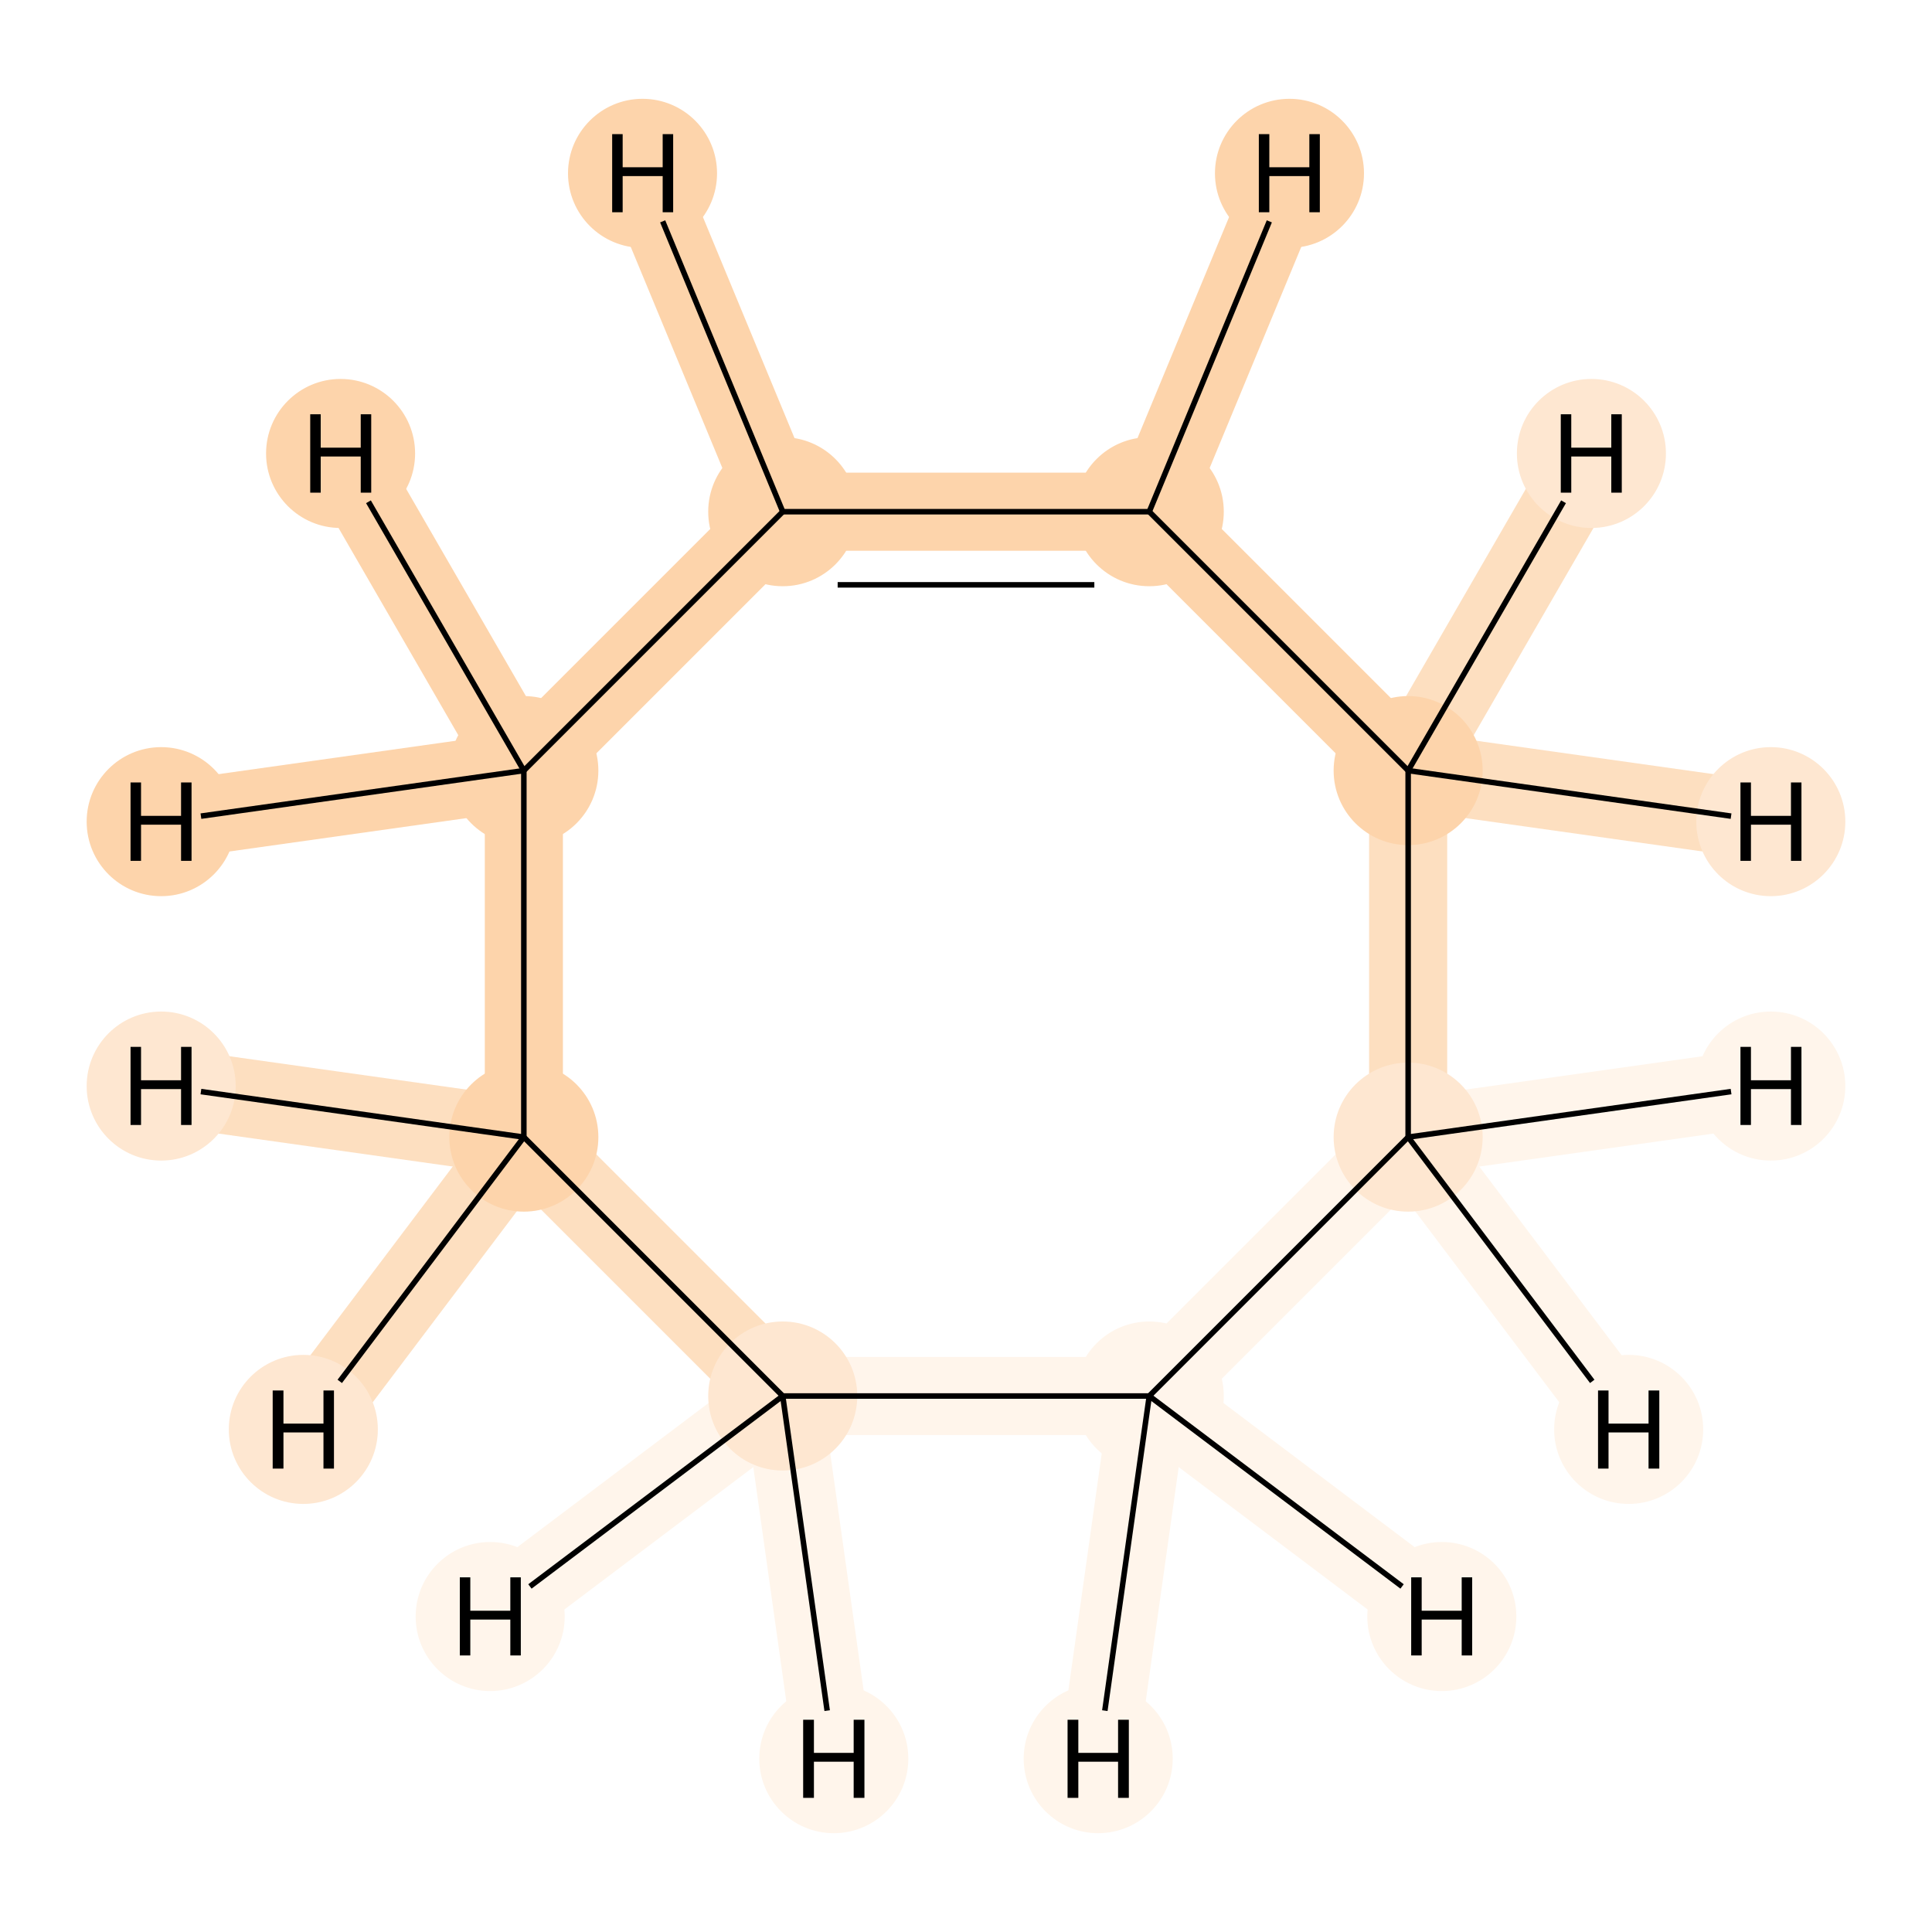 <?xml version='1.0' encoding='iso-8859-1'?>
<svg version='1.1' baseProfile='full'
              xmlns='http://www.w3.org/2000/svg'
                      xmlns:rdkit='http://www.rdkit.org/xml'
                      xmlns:xlink='http://www.w3.org/1999/xlink'
                  xml:space='preserve'
width='700px' height='700px' viewBox='0 0 700 700'>
<!-- END OF HEADER -->
<rect style='opacity:1.0;fill:#FFFFFF;stroke:none' width='700.0' height='700.0' x='0.0' y='0.0'> </rect>
<path d='M 416.4,505.8 L 283.6,505.8' style='fill:none;fill-rule:evenodd;stroke:#FFF5EB;stroke-width:28.3px;stroke-linecap:butt;stroke-linejoin:miter;stroke-opacity:1' />
<path d='M 416.4,505.8 L 510.2,412.0' style='fill:none;fill-rule:evenodd;stroke:#FFF5EB;stroke-width:28.3px;stroke-linecap:butt;stroke-linejoin:miter;stroke-opacity:1' />
<path d='M 416.4,505.8 L 522.4,585.7' style='fill:none;fill-rule:evenodd;stroke:#FFF5EB;stroke-width:28.3px;stroke-linecap:butt;stroke-linejoin:miter;stroke-opacity:1' />
<path d='M 416.4,505.8 L 397.9,637.2' style='fill:none;fill-rule:evenodd;stroke:#FFF5EB;stroke-width:28.3px;stroke-linecap:butt;stroke-linejoin:miter;stroke-opacity:1' />
<path d='M 283.6,505.8 L 189.8,412.0' style='fill:none;fill-rule:evenodd;stroke:#FDDFC0;stroke-width:28.3px;stroke-linecap:butt;stroke-linejoin:miter;stroke-opacity:1' />
<path d='M 283.6,505.8 L 302.1,637.2' style='fill:none;fill-rule:evenodd;stroke:#FFF5EB;stroke-width:28.3px;stroke-linecap:butt;stroke-linejoin:miter;stroke-opacity:1' />
<path d='M 283.6,505.8 L 177.6,585.7' style='fill:none;fill-rule:evenodd;stroke:#FFF5EB;stroke-width:28.3px;stroke-linecap:butt;stroke-linejoin:miter;stroke-opacity:1' />
<path d='M 189.8,412.0 L 189.8,279.2' style='fill:none;fill-rule:evenodd;stroke:#FDD4AB;stroke-width:28.3px;stroke-linecap:butt;stroke-linejoin:miter;stroke-opacity:1' />
<path d='M 189.8,412.0 L 109.9,517.9' style='fill:none;fill-rule:evenodd;stroke:#FDDFC0;stroke-width:28.3px;stroke-linecap:butt;stroke-linejoin:miter;stroke-opacity:1' />
<path d='M 189.8,412.0 L 58.4,393.5' style='fill:none;fill-rule:evenodd;stroke:#FDDFC0;stroke-width:28.3px;stroke-linecap:butt;stroke-linejoin:miter;stroke-opacity:1' />
<path d='M 189.8,279.2 L 283.6,185.4' style='fill:none;fill-rule:evenodd;stroke:#FDD4AB;stroke-width:28.3px;stroke-linecap:butt;stroke-linejoin:miter;stroke-opacity:1' />
<path d='M 189.8,279.2 L 58.4,297.7' style='fill:none;fill-rule:evenodd;stroke:#FDD4AB;stroke-width:28.3px;stroke-linecap:butt;stroke-linejoin:miter;stroke-opacity:1' />
<path d='M 189.8,279.2 L 123.4,164.3' style='fill:none;fill-rule:evenodd;stroke:#FDD4AB;stroke-width:28.3px;stroke-linecap:butt;stroke-linejoin:miter;stroke-opacity:1' />
<path d='M 283.6,185.4 L 416.4,185.4' style='fill:none;fill-rule:evenodd;stroke:#FDD4AB;stroke-width:28.3px;stroke-linecap:butt;stroke-linejoin:miter;stroke-opacity:1' />
<path d='M 283.6,185.4 L 232.8,62.8' style='fill:none;fill-rule:evenodd;stroke:#FDD4AB;stroke-width:28.3px;stroke-linecap:butt;stroke-linejoin:miter;stroke-opacity:1' />
<path d='M 416.4,185.4 L 510.2,279.2' style='fill:none;fill-rule:evenodd;stroke:#FDD4AB;stroke-width:28.3px;stroke-linecap:butt;stroke-linejoin:miter;stroke-opacity:1' />
<path d='M 416.4,185.4 L 467.2,62.8' style='fill:none;fill-rule:evenodd;stroke:#FDD4AB;stroke-width:28.3px;stroke-linecap:butt;stroke-linejoin:miter;stroke-opacity:1' />
<path d='M 510.2,279.2 L 510.2,412.0' style='fill:none;fill-rule:evenodd;stroke:#FDDFC0;stroke-width:28.3px;stroke-linecap:butt;stroke-linejoin:miter;stroke-opacity:1' />
<path d='M 510.2,279.2 L 576.6,164.3' style='fill:none;fill-rule:evenodd;stroke:#FDDFC0;stroke-width:28.3px;stroke-linecap:butt;stroke-linejoin:miter;stroke-opacity:1' />
<path d='M 510.2,279.2 L 641.6,297.7' style='fill:none;fill-rule:evenodd;stroke:#FDDFC0;stroke-width:28.3px;stroke-linecap:butt;stroke-linejoin:miter;stroke-opacity:1' />
<path d='M 510.2,412.0 L 641.6,393.5' style='fill:none;fill-rule:evenodd;stroke:#FFF5EB;stroke-width:28.3px;stroke-linecap:butt;stroke-linejoin:miter;stroke-opacity:1' />
<path d='M 510.2,412.0 L 590.1,517.9' style='fill:none;fill-rule:evenodd;stroke:#FFF5EB;stroke-width:28.3px;stroke-linecap:butt;stroke-linejoin:miter;stroke-opacity:1' />
<ellipse cx='416.4' cy='505.8' rx='26.5' ry='26.5'  style='fill:#FFF5EB;fill-rule:evenodd;stroke:#FFF5EB;stroke-width:1.0px;stroke-linecap:butt;stroke-linejoin:miter;stroke-opacity:1' />
<ellipse cx='283.6' cy='505.8' rx='26.5' ry='26.5'  style='fill:#FEE7D1;fill-rule:evenodd;stroke:#FEE7D1;stroke-width:1.0px;stroke-linecap:butt;stroke-linejoin:miter;stroke-opacity:1' />
<ellipse cx='189.8' cy='412.0' rx='26.5' ry='26.5'  style='fill:#FDD4AB;fill-rule:evenodd;stroke:#FDD4AB;stroke-width:1.0px;stroke-linecap:butt;stroke-linejoin:miter;stroke-opacity:1' />
<ellipse cx='189.8' cy='279.2' rx='26.5' ry='26.5'  style='fill:#FDD4AB;fill-rule:evenodd;stroke:#FDD4AB;stroke-width:1.0px;stroke-linecap:butt;stroke-linejoin:miter;stroke-opacity:1' />
<ellipse cx='283.6' cy='185.4' rx='26.5' ry='26.5'  style='fill:#FDD4AB;fill-rule:evenodd;stroke:#FDD4AB;stroke-width:1.0px;stroke-linecap:butt;stroke-linejoin:miter;stroke-opacity:1' />
<ellipse cx='416.4' cy='185.4' rx='26.5' ry='26.5'  style='fill:#FDD4AB;fill-rule:evenodd;stroke:#FDD4AB;stroke-width:1.0px;stroke-linecap:butt;stroke-linejoin:miter;stroke-opacity:1' />
<ellipse cx='510.2' cy='279.2' rx='26.5' ry='26.5'  style='fill:#FDD4AB;fill-rule:evenodd;stroke:#FDD4AB;stroke-width:1.0px;stroke-linecap:butt;stroke-linejoin:miter;stroke-opacity:1' />
<ellipse cx='510.2' cy='412.0' rx='26.5' ry='26.5'  style='fill:#FEE7D1;fill-rule:evenodd;stroke:#FEE7D1;stroke-width:1.0px;stroke-linecap:butt;stroke-linejoin:miter;stroke-opacity:1' />
<ellipse cx='522.4' cy='585.7' rx='26.5' ry='26.5'  style='fill:#FFF5EB;fill-rule:evenodd;stroke:#FFF5EB;stroke-width:1.0px;stroke-linecap:butt;stroke-linejoin:miter;stroke-opacity:1' />
<ellipse cx='397.9' cy='637.2' rx='26.5' ry='26.5'  style='fill:#FFF5EB;fill-rule:evenodd;stroke:#FFF5EB;stroke-width:1.0px;stroke-linecap:butt;stroke-linejoin:miter;stroke-opacity:1' />
<ellipse cx='302.1' cy='637.2' rx='26.5' ry='26.5'  style='fill:#FFF5EB;fill-rule:evenodd;stroke:#FFF5EB;stroke-width:1.0px;stroke-linecap:butt;stroke-linejoin:miter;stroke-opacity:1' />
<ellipse cx='177.6' cy='585.7' rx='26.5' ry='26.5'  style='fill:#FFF5EB;fill-rule:evenodd;stroke:#FFF5EB;stroke-width:1.0px;stroke-linecap:butt;stroke-linejoin:miter;stroke-opacity:1' />
<ellipse cx='109.9' cy='517.9' rx='26.5' ry='26.5'  style='fill:#FEE7D1;fill-rule:evenodd;stroke:#FEE7D1;stroke-width:1.0px;stroke-linecap:butt;stroke-linejoin:miter;stroke-opacity:1' />
<ellipse cx='58.4' cy='393.5' rx='26.5' ry='26.5'  style='fill:#FEE7D1;fill-rule:evenodd;stroke:#FEE7D1;stroke-width:1.0px;stroke-linecap:butt;stroke-linejoin:miter;stroke-opacity:1' />
<ellipse cx='58.4' cy='297.7' rx='26.5' ry='26.5'  style='fill:#FDD4AB;fill-rule:evenodd;stroke:#FDD4AB;stroke-width:1.0px;stroke-linecap:butt;stroke-linejoin:miter;stroke-opacity:1' />
<ellipse cx='123.4' cy='164.3' rx='26.5' ry='26.5'  style='fill:#FDD4AB;fill-rule:evenodd;stroke:#FDD4AB;stroke-width:1.0px;stroke-linecap:butt;stroke-linejoin:miter;stroke-opacity:1' />
<ellipse cx='232.8' cy='62.8' rx='26.5' ry='26.5'  style='fill:#FDD4AB;fill-rule:evenodd;stroke:#FDD4AB;stroke-width:1.0px;stroke-linecap:butt;stroke-linejoin:miter;stroke-opacity:1' />
<ellipse cx='467.2' cy='62.8' rx='26.5' ry='26.5'  style='fill:#FDD4AB;fill-rule:evenodd;stroke:#FDD4AB;stroke-width:1.0px;stroke-linecap:butt;stroke-linejoin:miter;stroke-opacity:1' />
<ellipse cx='576.6' cy='164.3' rx='26.5' ry='26.5'  style='fill:#FEE7D1;fill-rule:evenodd;stroke:#FEE7D1;stroke-width:1.0px;stroke-linecap:butt;stroke-linejoin:miter;stroke-opacity:1' />
<ellipse cx='641.6' cy='297.7' rx='26.5' ry='26.5'  style='fill:#FEE7D1;fill-rule:evenodd;stroke:#FEE7D1;stroke-width:1.0px;stroke-linecap:butt;stroke-linejoin:miter;stroke-opacity:1' />
<ellipse cx='641.6' cy='393.5' rx='26.5' ry='26.5'  style='fill:#FFF5EB;fill-rule:evenodd;stroke:#FFF5EB;stroke-width:1.0px;stroke-linecap:butt;stroke-linejoin:miter;stroke-opacity:1' />
<ellipse cx='590.1' cy='517.9' rx='26.5' ry='26.5'  style='fill:#FFF5EB;fill-rule:evenodd;stroke:#FFF5EB;stroke-width:1.0px;stroke-linecap:butt;stroke-linejoin:miter;stroke-opacity:1' />
<path class='bond-0 atom-0 atom-1' d='M 416.4,505.8 L 283.6,505.8' style='fill:none;fill-rule:evenodd;stroke:#000000;stroke-width:2.0px;stroke-linecap:butt;stroke-linejoin:miter;stroke-opacity:1' />
<path class='bond-7 atom-7 atom-0' d='M 510.2,412.0 L 416.4,505.8' style='fill:none;fill-rule:evenodd;stroke:#000000;stroke-width:2.0px;stroke-linecap:butt;stroke-linejoin:miter;stroke-opacity:1' />
<path class='bond-8 atom-0 atom-8' d='M 416.4,505.8 L 508.0,574.8' style='fill:none;fill-rule:evenodd;stroke:#000000;stroke-width:2.0px;stroke-linecap:butt;stroke-linejoin:miter;stroke-opacity:1' />
<path class='bond-9 atom-0 atom-9' d='M 416.4,505.8 L 400.3,619.8' style='fill:none;fill-rule:evenodd;stroke:#000000;stroke-width:2.0px;stroke-linecap:butt;stroke-linejoin:miter;stroke-opacity:1' />
<path class='bond-1 atom-1 atom-2' d='M 283.6,505.8 L 189.8,412.0' style='fill:none;fill-rule:evenodd;stroke:#000000;stroke-width:2.0px;stroke-linecap:butt;stroke-linejoin:miter;stroke-opacity:1' />
<path class='bond-10 atom-1 atom-10' d='M 283.6,505.8 L 299.7,619.8' style='fill:none;fill-rule:evenodd;stroke:#000000;stroke-width:2.0px;stroke-linecap:butt;stroke-linejoin:miter;stroke-opacity:1' />
<path class='bond-11 atom-1 atom-11' d='M 283.6,505.8 L 192.0,574.8' style='fill:none;fill-rule:evenodd;stroke:#000000;stroke-width:2.0px;stroke-linecap:butt;stroke-linejoin:miter;stroke-opacity:1' />
<path class='bond-2 atom-2 atom-3' d='M 189.8,412.0 L 189.8,279.2' style='fill:none;fill-rule:evenodd;stroke:#000000;stroke-width:2.0px;stroke-linecap:butt;stroke-linejoin:miter;stroke-opacity:1' />
<path class='bond-12 atom-2 atom-12' d='M 189.8,412.0 L 123.1,500.5' style='fill:none;fill-rule:evenodd;stroke:#000000;stroke-width:2.0px;stroke-linecap:butt;stroke-linejoin:miter;stroke-opacity:1' />
<path class='bond-13 atom-2 atom-13' d='M 189.8,412.0 L 72.8,395.5' style='fill:none;fill-rule:evenodd;stroke:#000000;stroke-width:2.0px;stroke-linecap:butt;stroke-linejoin:miter;stroke-opacity:1' />
<path class='bond-3 atom-3 atom-4' d='M 189.8,279.2 L 283.6,185.4' style='fill:none;fill-rule:evenodd;stroke:#000000;stroke-width:2.0px;stroke-linecap:butt;stroke-linejoin:miter;stroke-opacity:1' />
<path class='bond-14 atom-3 atom-14' d='M 189.8,279.2 L 72.8,295.7' style='fill:none;fill-rule:evenodd;stroke:#000000;stroke-width:2.0px;stroke-linecap:butt;stroke-linejoin:miter;stroke-opacity:1' />
<path class='bond-15 atom-3 atom-15' d='M 189.8,279.2 L 133.5,181.8' style='fill:none;fill-rule:evenodd;stroke:#000000;stroke-width:2.0px;stroke-linecap:butt;stroke-linejoin:miter;stroke-opacity:1' />
<path class='bond-4 atom-4 atom-5' d='M 283.6,185.4 L 416.4,185.4' style='fill:none;fill-rule:evenodd;stroke:#000000;stroke-width:2.0px;stroke-linecap:butt;stroke-linejoin:miter;stroke-opacity:1' />
<path class='bond-4 atom-4 atom-5' d='M 303.5,211.9 L 396.5,211.9' style='fill:none;fill-rule:evenodd;stroke:#000000;stroke-width:2.0px;stroke-linecap:butt;stroke-linejoin:miter;stroke-opacity:1' />
<path class='bond-16 atom-4 atom-16' d='M 283.6,185.4 L 240.1,80.2' style='fill:none;fill-rule:evenodd;stroke:#000000;stroke-width:2.0px;stroke-linecap:butt;stroke-linejoin:miter;stroke-opacity:1' />
<path class='bond-5 atom-5 atom-6' d='M 416.4,185.4 L 510.2,279.2' style='fill:none;fill-rule:evenodd;stroke:#000000;stroke-width:2.0px;stroke-linecap:butt;stroke-linejoin:miter;stroke-opacity:1' />
<path class='bond-17 atom-5 atom-17' d='M 416.4,185.4 L 459.9,80.2' style='fill:none;fill-rule:evenodd;stroke:#000000;stroke-width:2.0px;stroke-linecap:butt;stroke-linejoin:miter;stroke-opacity:1' />
<path class='bond-6 atom-6 atom-7' d='M 510.2,279.2 L 510.2,412.0' style='fill:none;fill-rule:evenodd;stroke:#000000;stroke-width:2.0px;stroke-linecap:butt;stroke-linejoin:miter;stroke-opacity:1' />
<path class='bond-18 atom-6 atom-18' d='M 510.2,279.2 L 566.5,181.8' style='fill:none;fill-rule:evenodd;stroke:#000000;stroke-width:2.0px;stroke-linecap:butt;stroke-linejoin:miter;stroke-opacity:1' />
<path class='bond-19 atom-6 atom-19' d='M 510.2,279.2 L 627.2,295.7' style='fill:none;fill-rule:evenodd;stroke:#000000;stroke-width:2.0px;stroke-linecap:butt;stroke-linejoin:miter;stroke-opacity:1' />
<path class='bond-20 atom-7 atom-20' d='M 510.2,412.0 L 627.2,395.5' style='fill:none;fill-rule:evenodd;stroke:#000000;stroke-width:2.0px;stroke-linecap:butt;stroke-linejoin:miter;stroke-opacity:1' />
<path class='bond-21 atom-7 atom-21' d='M 510.2,412.0 L 576.9,500.5' style='fill:none;fill-rule:evenodd;stroke:#000000;stroke-width:2.0px;stroke-linecap:butt;stroke-linejoin:miter;stroke-opacity:1' />
<path  class='atom-8' d='M 511.3 571.5
L 515.1 571.5
L 515.1 583.6
L 529.6 583.6
L 529.6 571.5
L 533.4 571.5
L 533.4 599.8
L 529.6 599.8
L 529.6 586.8
L 515.1 586.8
L 515.1 599.8
L 511.3 599.8
L 511.3 571.5
' fill='#000000'/>
<path  class='atom-9' d='M 386.8 623.1
L 390.7 623.1
L 390.7 635.1
L 405.1 635.1
L 405.1 623.1
L 409.0 623.1
L 409.0 651.4
L 405.1 651.4
L 405.1 638.3
L 390.7 638.3
L 390.7 651.4
L 386.8 651.4
L 386.8 623.1
' fill='#000000'/>
<path  class='atom-10' d='M 291.0 623.1
L 294.9 623.1
L 294.9 635.1
L 309.3 635.1
L 309.3 623.1
L 313.2 623.1
L 313.2 651.4
L 309.3 651.4
L 309.3 638.3
L 294.9 638.3
L 294.9 651.4
L 291.0 651.4
L 291.0 623.1
' fill='#000000'/>
<path  class='atom-11' d='M 166.6 571.5
L 170.4 571.5
L 170.4 583.6
L 184.9 583.6
L 184.9 571.5
L 188.7 571.5
L 188.7 599.8
L 184.9 599.8
L 184.9 586.8
L 170.4 586.8
L 170.4 599.8
L 166.6 599.8
L 166.6 571.5
' fill='#000000'/>
<path  class='atom-12' d='M 98.8 503.8
L 102.7 503.8
L 102.7 515.8
L 117.2 515.8
L 117.2 503.8
L 121.0 503.8
L 121.0 532.1
L 117.2 532.1
L 117.2 519.0
L 102.7 519.0
L 102.7 532.1
L 98.8 532.1
L 98.8 503.8
' fill='#000000'/>
<path  class='atom-13' d='M 47.3 379.3
L 51.1 379.3
L 51.1 391.4
L 65.6 391.4
L 65.6 379.3
L 69.4 379.3
L 69.4 407.6
L 65.6 407.6
L 65.6 394.6
L 51.1 394.6
L 51.1 407.6
L 47.3 407.6
L 47.3 379.3
' fill='#000000'/>
<path  class='atom-14' d='M 47.3 283.5
L 51.1 283.5
L 51.1 295.6
L 65.6 295.6
L 65.6 283.5
L 69.4 283.5
L 69.4 311.9
L 65.6 311.9
L 65.6 298.8
L 51.1 298.8
L 51.1 311.9
L 47.3 311.9
L 47.3 283.5
' fill='#000000'/>
<path  class='atom-15' d='M 112.4 150.1
L 116.2 150.1
L 116.2 162.2
L 130.7 162.2
L 130.7 150.1
L 134.5 150.1
L 134.5 178.5
L 130.7 178.5
L 130.7 165.4
L 116.2 165.4
L 116.2 178.5
L 112.4 178.5
L 112.4 150.1
' fill='#000000'/>
<path  class='atom-16' d='M 221.8 48.6
L 225.6 48.6
L 225.6 60.6
L 240.1 60.6
L 240.1 48.6
L 243.9 48.6
L 243.9 76.9
L 240.1 76.9
L 240.1 63.8
L 225.6 63.8
L 225.6 76.9
L 221.8 76.9
L 221.8 48.6
' fill='#000000'/>
<path  class='atom-17' d='M 456.1 48.6
L 459.9 48.6
L 459.9 60.6
L 474.4 60.6
L 474.4 48.6
L 478.2 48.6
L 478.2 76.9
L 474.4 76.9
L 474.4 63.8
L 459.9 63.8
L 459.9 76.9
L 456.1 76.9
L 456.1 48.6
' fill='#000000'/>
<path  class='atom-18' d='M 565.5 150.1
L 569.3 150.1
L 569.3 162.2
L 583.8 162.2
L 583.8 150.1
L 587.6 150.1
L 587.6 178.5
L 583.8 178.5
L 583.8 165.4
L 569.3 165.4
L 569.3 178.5
L 565.5 178.5
L 565.5 150.1
' fill='#000000'/>
<path  class='atom-19' d='M 630.6 283.5
L 634.4 283.5
L 634.4 295.6
L 648.9 295.6
L 648.9 283.5
L 652.7 283.5
L 652.7 311.9
L 648.9 311.9
L 648.9 298.8
L 634.4 298.8
L 634.4 311.9
L 630.6 311.9
L 630.6 283.5
' fill='#000000'/>
<path  class='atom-20' d='M 630.6 379.3
L 634.4 379.3
L 634.4 391.4
L 648.9 391.4
L 648.9 379.3
L 652.7 379.3
L 652.7 407.6
L 648.9 407.6
L 648.9 394.6
L 634.4 394.6
L 634.4 407.6
L 630.6 407.6
L 630.6 379.3
' fill='#000000'/>
<path  class='atom-21' d='M 579.0 503.8
L 582.8 503.8
L 582.8 515.8
L 597.3 515.8
L 597.3 503.8
L 601.2 503.8
L 601.2 532.1
L 597.3 532.1
L 597.3 519.0
L 582.8 519.0
L 582.8 532.1
L 579.0 532.1
L 579.0 503.8
' fill='#000000'/>
</svg>
